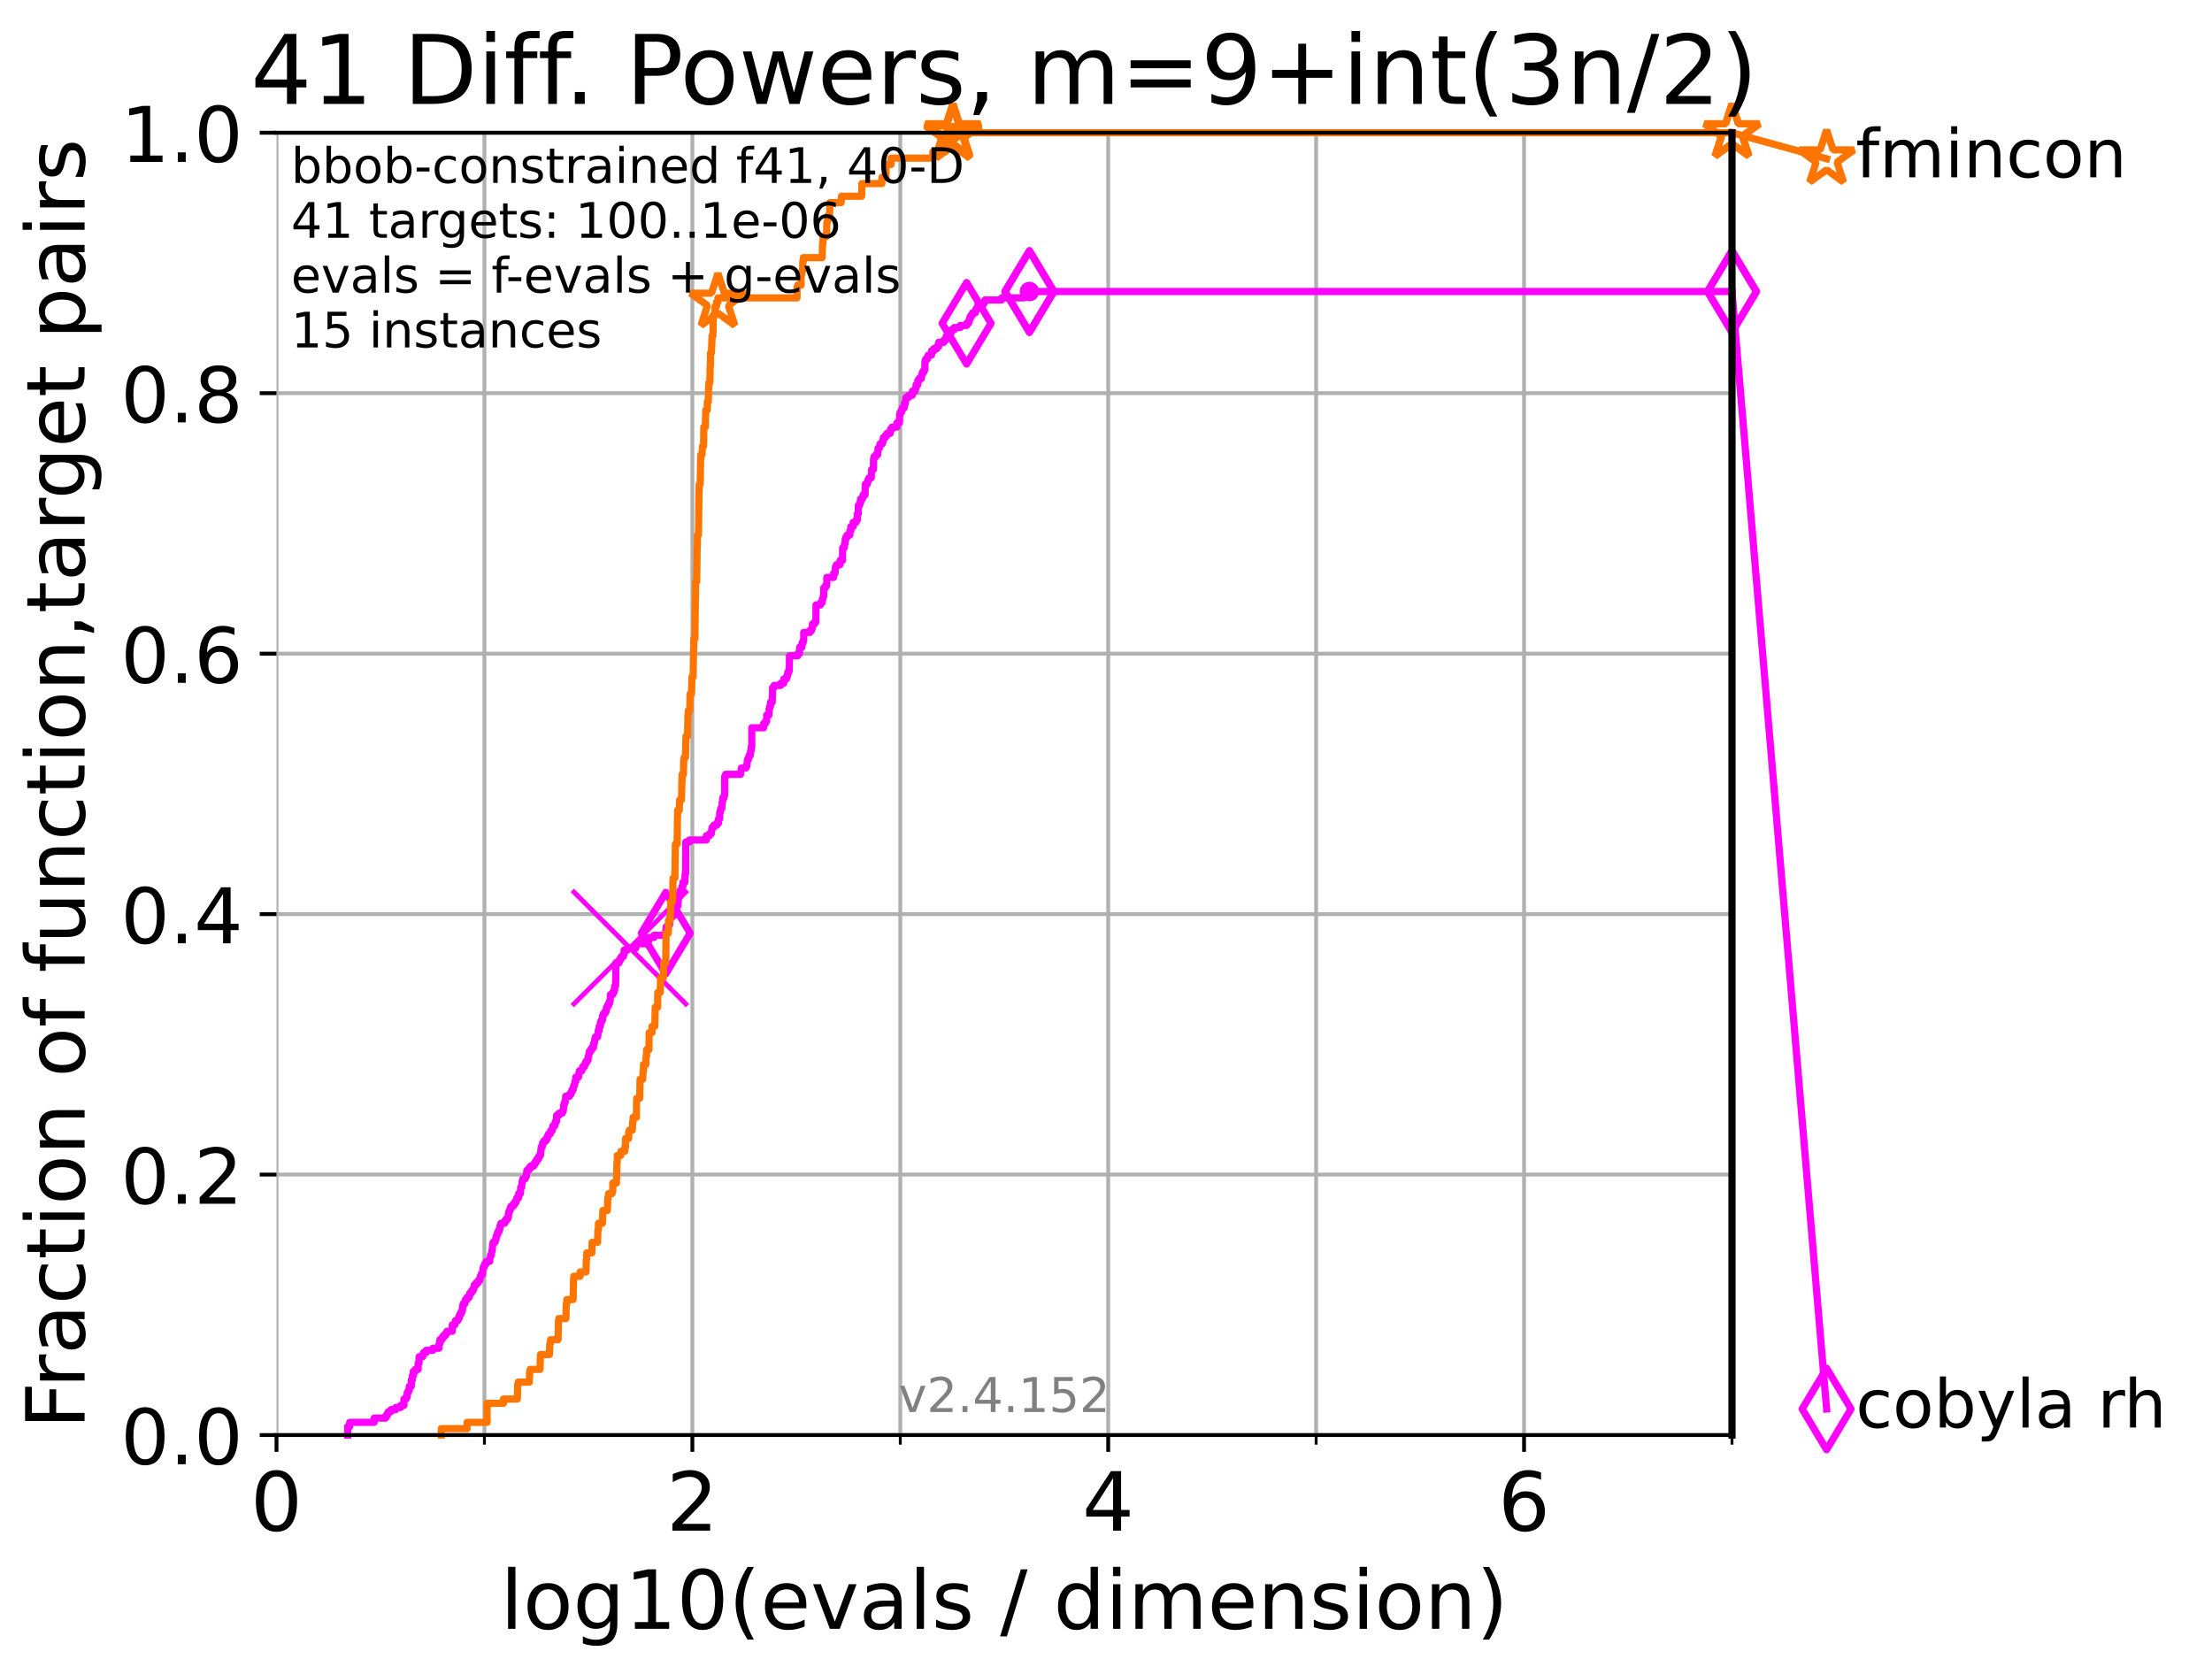 <?xml version="1.0" encoding="utf-8" standalone="no"?>
<!DOCTYPE svg PUBLIC "-//W3C//DTD SVG 1.1//EN"
  "http://www.w3.org/Graphics/SVG/1.1/DTD/svg11.dtd">
<!-- Created with matplotlib (https://matplotlib.org/) -->
<svg height="345.6pt" version="1.1" viewBox="0 0 460.8 345.6" width="460.8pt" xmlns="http://www.w3.org/2000/svg" xmlns:xlink="http://www.w3.org/1999/xlink">
 <defs>
  <style type="text/css">*{stroke-linecap:butt;stroke-linejoin:round;}</style>
 </defs>
 <g id="figure_1">
  <g id="patch_1">
   <path d="M 0 345.6 
L 460.8 345.6 
L 460.8 0 
L 0 0 
z
" style="fill:#ffffff;"/>
  </g>
  <g id="axes_1">
   <g id="patch_2">
    <path d="M 57.6 298.944 
L 360.806 298.944 
L 360.806 27.648 
L 57.6 27.648 
z
" style="fill:#ffffff;"/>
   </g>
   <g id="matplotlib.axis_1">
    <g id="xtick_1">
     <g id="line2d_1">
      <path clip-path="url(#p007bc13e20)" d="M 57.6 298.944 
L 57.6 27.648 
" style="fill:none;stroke:#b0b0b0;stroke-linecap:square;stroke-width:0.8;"/>
     </g>
     <g id="line2d_2">
      <defs>
       <path d="M 0 0 
L 0 3.5 
" id="mb6489214e1" style="stroke:#000000;stroke-width:0.8;"/>
      </defs>
      <g>
       <use style="stroke:#000000;stroke-width:0.8;" x="57.6" xlink:href="#mb6489214e1" y="298.944"/>
      </g>
     </g>
     <g id="text_1">
      <!-- 0 -->
      <g transform="translate(52.192 318.861)scale(0.17 -0.17)">
       <defs>
        <path d="M 31.781 66.406 
Q 24.172 66.406 20.328 58.906 
Q 16.5 51.422 16.5 36.375 
Q 16.5 21.391 20.328 13.891 
Q 24.172 6.391 31.781 6.391 
Q 39.453 6.391 43.281 13.891 
Q 47.125 21.391 47.125 36.375 
Q 47.125 51.422 43.281 58.906 
Q 39.453 66.406 31.781 66.406 
z
M 31.781 74.219 
Q 44.047 74.219 50.516 64.516 
Q 56.984 54.828 56.984 36.375 
Q 56.984 17.969 50.516 8.266 
Q 44.047 -1.422 31.781 -1.422 
Q 19.531 -1.422 13.062 8.266 
Q 6.594 17.969 6.594 36.375 
Q 6.594 54.828 13.062 64.516 
Q 19.531 74.219 31.781 74.219 
z
" id="DejaVuSans-48"/>
       </defs>
       <use xlink:href="#DejaVuSans-48"/>
      </g>
     </g>
    </g>
    <g id="xtick_2">
     <g id="line2d_3">
      <path clip-path="url(#p007bc13e20)" d="M 144.23 298.944 
L 144.23 27.648 
" style="fill:none;stroke:#b0b0b0;stroke-linecap:square;stroke-width:0.8;"/>
     </g>
     <g id="line2d_4">
      <g>
       <use style="stroke:#000000;stroke-width:0.8;" x="144.23" xlink:href="#mb6489214e1" y="298.944"/>
      </g>
     </g>
     <g id="text_2">
      <!-- 2 -->
      <g transform="translate(138.822 318.861)scale(0.17 -0.17)">
       <defs>
        <path d="M 19.188 8.297 
L 53.609 8.297 
L 53.609 0 
L 7.328 0 
L 7.328 8.297 
Q 12.938 14.109 22.625 23.891 
Q 32.328 33.688 34.812 36.531 
Q 39.547 41.844 41.422 45.531 
Q 43.312 49.219 43.312 52.781 
Q 43.312 58.594 39.234 62.25 
Q 35.156 65.922 28.609 65.922 
Q 23.969 65.922 18.812 64.312 
Q 13.672 62.703 7.812 59.422 
L 7.812 69.391 
Q 13.766 71.781 18.938 73 
Q 24.125 74.219 28.422 74.219 
Q 39.75 74.219 46.484 68.547 
Q 53.219 62.891 53.219 53.422 
Q 53.219 48.922 51.531 44.891 
Q 49.859 40.875 45.406 35.406 
Q 44.188 33.984 37.641 27.219 
Q 31.109 20.453 19.188 8.297 
z
" id="DejaVuSans-50"/>
       </defs>
       <use xlink:href="#DejaVuSans-50"/>
      </g>
     </g>
    </g>
    <g id="xtick_3">
     <g id="line2d_5">
      <path clip-path="url(#p007bc13e20)" d="M 230.861 298.944 
L 230.861 27.648 
" style="fill:none;stroke:#b0b0b0;stroke-linecap:square;stroke-width:0.8;"/>
     </g>
     <g id="line2d_6">
      <g>
       <use style="stroke:#000000;stroke-width:0.8;" x="230.861" xlink:href="#mb6489214e1" y="298.944"/>
      </g>
     </g>
     <g id="text_3">
      <!-- 4 -->
      <g transform="translate(225.453 318.861)scale(0.17 -0.17)">
       <defs>
        <path d="M 37.797 64.312 
L 12.891 25.391 
L 37.797 25.391 
z
M 35.203 72.906 
L 47.609 72.906 
L 47.609 25.391 
L 58.016 25.391 
L 58.016 17.188 
L 47.609 17.188 
L 47.609 0 
L 37.797 0 
L 37.797 17.188 
L 4.891 17.188 
L 4.891 26.703 
z
" id="DejaVuSans-52"/>
       </defs>
       <use xlink:href="#DejaVuSans-52"/>
      </g>
     </g>
    </g>
    <g id="xtick_4">
     <g id="line2d_7">
      <path clip-path="url(#p007bc13e20)" d="M 317.491 298.944 
L 317.491 27.648 
" style="fill:none;stroke:#b0b0b0;stroke-linecap:square;stroke-width:0.8;"/>
     </g>
     <g id="line2d_8">
      <g>
       <use style="stroke:#000000;stroke-width:0.8;" x="317.491" xlink:href="#mb6489214e1" y="298.944"/>
      </g>
     </g>
     <g id="text_4">
      <!-- 6 -->
      <g transform="translate(312.083 318.861)scale(0.17 -0.17)">
       <defs>
        <path d="M 33.016 40.375 
Q 26.375 40.375 22.484 35.828 
Q 18.609 31.297 18.609 23.391 
Q 18.609 15.531 22.484 10.953 
Q 26.375 6.391 33.016 6.391 
Q 39.656 6.391 43.531 10.953 
Q 47.406 15.531 47.406 23.391 
Q 47.406 31.297 43.531 35.828 
Q 39.656 40.375 33.016 40.375 
z
M 52.594 71.297 
L 52.594 62.312 
Q 48.875 64.062 45.094 64.984 
Q 41.312 65.922 37.594 65.922 
Q 27.828 65.922 22.672 59.328 
Q 17.531 52.734 16.797 39.406 
Q 19.672 43.656 24.016 45.922 
Q 28.375 48.188 33.594 48.188 
Q 44.578 48.188 50.953 41.516 
Q 57.328 34.859 57.328 23.391 
Q 57.328 12.156 50.688 5.359 
Q 44.047 -1.422 33.016 -1.422 
Q 20.359 -1.422 13.672 8.266 
Q 6.984 17.969 6.984 36.375 
Q 6.984 53.656 15.188 63.938 
Q 23.391 74.219 37.203 74.219 
Q 40.922 74.219 44.703 73.484 
Q 48.484 72.75 52.594 71.297 
z
" id="DejaVuSans-54"/>
       </defs>
       <use xlink:href="#DejaVuSans-54"/>
      </g>
     </g>
    </g>
    <g id="xtick_5">
     <g id="line2d_9">
      <path clip-path="url(#p007bc13e20)" d="M 100.915 298.944 
L 100.915 27.648 
" style="fill:none;stroke:#b0b0b0;stroke-linecap:square;stroke-width:0.8;"/>
     </g>
     <g id="line2d_10">
      <defs>
       <path d="M 0 0 
L 0 2 
" id="m62a7c55bcf" style="stroke:#000000;stroke-width:0.6;"/>
      </defs>
      <g>
       <use style="stroke:#000000;stroke-width:0.6;" x="100.915" xlink:href="#m62a7c55bcf" y="298.944"/>
      </g>
     </g>
    </g>
    <g id="xtick_6">
     <g id="line2d_11">
      <path clip-path="url(#p007bc13e20)" d="M 187.546 298.944 
L 187.546 27.648 
" style="fill:none;stroke:#b0b0b0;stroke-linecap:square;stroke-width:0.8;"/>
     </g>
     <g id="line2d_12">
      <g>
       <use style="stroke:#000000;stroke-width:0.6;" x="187.546" xlink:href="#m62a7c55bcf" y="298.944"/>
      </g>
     </g>
    </g>
    <g id="xtick_7">
     <g id="line2d_13">
      <path clip-path="url(#p007bc13e20)" d="M 274.176 298.944 
L 274.176 27.648 
" style="fill:none;stroke:#b0b0b0;stroke-linecap:square;stroke-width:0.8;"/>
     </g>
     <g id="line2d_14">
      <g>
       <use style="stroke:#000000;stroke-width:0.6;" x="274.176" xlink:href="#m62a7c55bcf" y="298.944"/>
      </g>
     </g>
    </g>
    <g id="xtick_8">
     <g id="line2d_15">
      <path clip-path="url(#p007bc13e20)" d="M 360.806 298.944 
L 360.806 27.648 
" style="fill:none;stroke:#b0b0b0;stroke-linecap:square;stroke-width:0.8;"/>
     </g>
     <g id="line2d_16">
      <g>
       <use style="stroke:#000000;stroke-width:0.6;" x="360.806" xlink:href="#m62a7c55bcf" y="298.944"/>
      </g>
     </g>
    </g>
    <g id="text_5">
     <!-- log10(evals / dimension) -->
     <g transform="translate(104.239 339.314)scale(0.17 -0.17)">
      <defs>
       <path d="M 9.422 75.984 
L 18.406 75.984 
L 18.406 0 
L 9.422 0 
z
" id="DejaVuSans-108"/>
       <path d="M 30.609 48.391 
Q 23.391 48.391 19.188 42.75 
Q 14.984 37.109 14.984 27.297 
Q 14.984 17.484 19.156 11.844 
Q 23.344 6.203 30.609 6.203 
Q 37.797 6.203 41.984 11.859 
Q 46.188 17.531 46.188 27.297 
Q 46.188 37.016 41.984 42.703 
Q 37.797 48.391 30.609 48.391 
z
M 30.609 56 
Q 42.328 56 49.016 48.375 
Q 55.719 40.766 55.719 27.297 
Q 55.719 13.875 49.016 6.219 
Q 42.328 -1.422 30.609 -1.422 
Q 18.844 -1.422 12.172 6.219 
Q 5.516 13.875 5.516 27.297 
Q 5.516 40.766 12.172 48.375 
Q 18.844 56 30.609 56 
z
" id="DejaVuSans-111"/>
       <path d="M 45.406 27.984 
Q 45.406 37.75 41.375 43.109 
Q 37.359 48.484 30.078 48.484 
Q 22.859 48.484 18.828 43.109 
Q 14.797 37.75 14.797 27.984 
Q 14.797 18.266 18.828 12.891 
Q 22.859 7.516 30.078 7.516 
Q 37.359 7.516 41.375 12.891 
Q 45.406 18.266 45.406 27.984 
z
M 54.391 6.781 
Q 54.391 -7.172 48.188 -13.984 
Q 42 -20.797 29.203 -20.797 
Q 24.469 -20.797 20.266 -20.094 
Q 16.062 -19.391 12.109 -17.922 
L 12.109 -9.188 
Q 16.062 -11.328 19.922 -12.344 
Q 23.781 -13.375 27.781 -13.375 
Q 36.625 -13.375 41.016 -8.766 
Q 45.406 -4.156 45.406 5.172 
L 45.406 9.625 
Q 42.625 4.781 38.281 2.391 
Q 33.938 0 27.875 0 
Q 17.828 0 11.672 7.656 
Q 5.516 15.328 5.516 27.984 
Q 5.516 40.672 11.672 48.328 
Q 17.828 56 27.875 56 
Q 33.938 56 38.281 53.609 
Q 42.625 51.219 45.406 46.391 
L 45.406 54.688 
L 54.391 54.688 
z
" id="DejaVuSans-103"/>
       <path d="M 12.406 8.297 
L 28.516 8.297 
L 28.516 63.922 
L 10.984 60.406 
L 10.984 69.391 
L 28.422 72.906 
L 38.281 72.906 
L 38.281 8.297 
L 54.391 8.297 
L 54.391 0 
L 12.406 0 
z
" id="DejaVuSans-49"/>
       <path d="M 31 75.875 
Q 24.469 64.656 21.281 53.656 
Q 18.109 42.672 18.109 31.391 
Q 18.109 20.125 21.312 9.062 
Q 24.516 -2 31 -13.188 
L 23.188 -13.188 
Q 15.875 -1.703 12.234 9.375 
Q 8.594 20.453 8.594 31.391 
Q 8.594 42.281 12.203 53.312 
Q 15.828 64.359 23.188 75.875 
z
" id="DejaVuSans-40"/>
       <path d="M 56.203 29.594 
L 56.203 25.203 
L 14.891 25.203 
Q 15.484 15.922 20.484 11.062 
Q 25.484 6.203 34.422 6.203 
Q 39.594 6.203 44.453 7.469 
Q 49.312 8.734 54.109 11.281 
L 54.109 2.781 
Q 49.266 0.734 44.188 -0.344 
Q 39.109 -1.422 33.891 -1.422 
Q 20.797 -1.422 13.156 6.188 
Q 5.516 13.812 5.516 26.812 
Q 5.516 40.234 12.766 48.109 
Q 20.016 56 32.328 56 
Q 43.359 56 49.781 48.891 
Q 56.203 41.797 56.203 29.594 
z
M 47.219 32.234 
Q 47.125 39.594 43.094 43.984 
Q 39.062 48.391 32.422 48.391 
Q 24.906 48.391 20.391 44.141 
Q 15.875 39.891 15.188 32.172 
z
" id="DejaVuSans-101"/>
       <path d="M 2.984 54.688 
L 12.5 54.688 
L 29.594 8.797 
L 46.688 54.688 
L 56.203 54.688 
L 35.688 0 
L 23.484 0 
z
" id="DejaVuSans-118"/>
       <path d="M 34.281 27.484 
Q 23.391 27.484 19.188 25 
Q 14.984 22.516 14.984 16.5 
Q 14.984 11.719 18.141 8.906 
Q 21.297 6.109 26.703 6.109 
Q 34.188 6.109 38.703 11.406 
Q 43.219 16.703 43.219 25.484 
L 43.219 27.484 
z
M 52.203 31.203 
L 52.203 0 
L 43.219 0 
L 43.219 8.297 
Q 40.141 3.328 35.547 0.953 
Q 30.953 -1.422 24.312 -1.422 
Q 15.922 -1.422 10.953 3.297 
Q 6 8.016 6 15.922 
Q 6 25.141 12.172 29.828 
Q 18.359 34.516 30.609 34.516 
L 43.219 34.516 
L 43.219 35.406 
Q 43.219 41.609 39.141 45 
Q 35.062 48.391 27.688 48.391 
Q 23 48.391 18.547 47.266 
Q 14.109 46.141 10.016 43.891 
L 10.016 52.203 
Q 14.938 54.109 19.578 55.047 
Q 24.219 56 28.609 56 
Q 40.484 56 46.344 49.844 
Q 52.203 43.703 52.203 31.203 
z
" id="DejaVuSans-97"/>
       <path d="M 44.281 53.078 
L 44.281 44.578 
Q 40.484 46.531 36.375 47.5 
Q 32.281 48.484 27.875 48.484 
Q 21.188 48.484 17.844 46.438 
Q 14.5 44.391 14.5 40.281 
Q 14.5 37.156 16.891 35.375 
Q 19.281 33.594 26.516 31.984 
L 29.594 31.297 
Q 39.156 29.25 43.188 25.516 
Q 47.219 21.781 47.219 15.094 
Q 47.219 7.469 41.188 3.016 
Q 35.156 -1.422 24.609 -1.422 
Q 20.219 -1.422 15.453 -0.562 
Q 10.688 0.297 5.422 2 
L 5.422 11.281 
Q 10.406 8.688 15.234 7.391 
Q 20.062 6.109 24.812 6.109 
Q 31.156 6.109 34.562 8.281 
Q 37.984 10.453 37.984 14.406 
Q 37.984 18.062 35.516 20.016 
Q 33.062 21.969 24.703 23.781 
L 21.578 24.516 
Q 13.234 26.266 9.516 29.906 
Q 5.812 33.547 5.812 39.891 
Q 5.812 47.609 11.281 51.797 
Q 16.75 56 26.812 56 
Q 31.781 56 36.172 55.266 
Q 40.578 54.547 44.281 53.078 
z
" id="DejaVuSans-115"/>
       <path id="DejaVuSans-32"/>
       <path d="M 25.391 72.906 
L 33.688 72.906 
L 8.297 -9.281 
L 0 -9.281 
z
" id="DejaVuSans-47"/>
       <path d="M 45.406 46.391 
L 45.406 75.984 
L 54.391 75.984 
L 54.391 0 
L 45.406 0 
L 45.406 8.203 
Q 42.578 3.328 38.25 0.953 
Q 33.938 -1.422 27.875 -1.422 
Q 17.969 -1.422 11.734 6.484 
Q 5.516 14.406 5.516 27.297 
Q 5.516 40.188 11.734 48.094 
Q 17.969 56 27.875 56 
Q 33.938 56 38.25 53.625 
Q 42.578 51.266 45.406 46.391 
z
M 14.797 27.297 
Q 14.797 17.391 18.875 11.75 
Q 22.953 6.109 30.078 6.109 
Q 37.203 6.109 41.297 11.75 
Q 45.406 17.391 45.406 27.297 
Q 45.406 37.203 41.297 42.844 
Q 37.203 48.484 30.078 48.484 
Q 22.953 48.484 18.875 42.844 
Q 14.797 37.203 14.797 27.297 
z
" id="DejaVuSans-100"/>
       <path d="M 9.422 54.688 
L 18.406 54.688 
L 18.406 0 
L 9.422 0 
z
M 9.422 75.984 
L 18.406 75.984 
L 18.406 64.594 
L 9.422 64.594 
z
" id="DejaVuSans-105"/>
       <path d="M 52 44.188 
Q 55.375 50.25 60.062 53.125 
Q 64.75 56 71.094 56 
Q 79.641 56 84.281 50.016 
Q 88.922 44.047 88.922 33.016 
L 88.922 0 
L 79.891 0 
L 79.891 32.719 
Q 79.891 40.578 77.094 44.375 
Q 74.312 48.188 68.609 48.188 
Q 61.625 48.188 57.562 43.547 
Q 53.516 38.922 53.516 30.906 
L 53.516 0 
L 44.484 0 
L 44.484 32.719 
Q 44.484 40.625 41.703 44.406 
Q 38.922 48.188 33.109 48.188 
Q 26.219 48.188 22.156 43.531 
Q 18.109 38.875 18.109 30.906 
L 18.109 0 
L 9.078 0 
L 9.078 54.688 
L 18.109 54.688 
L 18.109 46.188 
Q 21.188 51.219 25.484 53.609 
Q 29.781 56 35.688 56 
Q 41.656 56 45.828 52.969 
Q 50 49.953 52 44.188 
z
" id="DejaVuSans-109"/>
       <path d="M 54.891 33.016 
L 54.891 0 
L 45.906 0 
L 45.906 32.719 
Q 45.906 40.484 42.875 44.328 
Q 39.844 48.188 33.797 48.188 
Q 26.516 48.188 22.312 43.547 
Q 18.109 38.922 18.109 30.906 
L 18.109 0 
L 9.078 0 
L 9.078 54.688 
L 18.109 54.688 
L 18.109 46.188 
Q 21.344 51.125 25.703 53.562 
Q 30.078 56 35.797 56 
Q 45.219 56 50.047 50.172 
Q 54.891 44.344 54.891 33.016 
z
" id="DejaVuSans-110"/>
       <path d="M 8.016 75.875 
L 15.828 75.875 
Q 23.141 64.359 26.781 53.312 
Q 30.422 42.281 30.422 31.391 
Q 30.422 20.453 26.781 9.375 
Q 23.141 -1.703 15.828 -13.188 
L 8.016 -13.188 
Q 14.5 -2 17.703 9.062 
Q 20.906 20.125 20.906 31.391 
Q 20.906 42.672 17.703 53.656 
Q 14.5 64.656 8.016 75.875 
z
" id="DejaVuSans-41"/>
      </defs>
      <use xlink:href="#DejaVuSans-108"/>
      <use x="27.783" xlink:href="#DejaVuSans-111"/>
      <use x="88.965" xlink:href="#DejaVuSans-103"/>
      <use x="152.441" xlink:href="#DejaVuSans-49"/>
      <use x="216.064" xlink:href="#DejaVuSans-48"/>
      <use x="279.688" xlink:href="#DejaVuSans-40"/>
      <use x="318.701" xlink:href="#DejaVuSans-101"/>
      <use x="380.225" xlink:href="#DejaVuSans-118"/>
      <use x="439.404" xlink:href="#DejaVuSans-97"/>
      <use x="500.684" xlink:href="#DejaVuSans-108"/>
      <use x="528.467" xlink:href="#DejaVuSans-115"/>
      <use x="580.566" xlink:href="#DejaVuSans-32"/>
      <use x="612.354" xlink:href="#DejaVuSans-47"/>
      <use x="646.045" xlink:href="#DejaVuSans-32"/>
      <use x="677.832" xlink:href="#DejaVuSans-100"/>
      <use x="741.309" xlink:href="#DejaVuSans-105"/>
      <use x="769.092" xlink:href="#DejaVuSans-109"/>
      <use x="866.504" xlink:href="#DejaVuSans-101"/>
      <use x="928.027" xlink:href="#DejaVuSans-110"/>
      <use x="991.406" xlink:href="#DejaVuSans-115"/>
      <use x="1043.506" xlink:href="#DejaVuSans-105"/>
      <use x="1071.289" xlink:href="#DejaVuSans-111"/>
      <use x="1132.471" xlink:href="#DejaVuSans-110"/>
      <use x="1195.85" xlink:href="#DejaVuSans-41"/>
     </g>
    </g>
   </g>
   <g id="matplotlib.axis_2">
    <g id="ytick_1">
     <g id="line2d_17">
      <path clip-path="url(#p007bc13e20)" d="M 57.6 298.944 
L 360.806 298.944 
" style="fill:none;stroke:#b0b0b0;stroke-linecap:square;stroke-width:0.8;"/>
     </g>
     <g id="line2d_18">
      <defs>
       <path d="M 0 0 
L -3.5 0 
" id="m257da808c7" style="stroke:#000000;stroke-width:0.8;"/>
      </defs>
      <g>
       <use style="stroke:#000000;stroke-width:0.8;" x="57.6" xlink:href="#m257da808c7" y="298.944"/>
      </g>
     </g>
     <g id="text_6">
      <!-- 0.0 -->
      <g transform="translate(25.155 305.023)scale(0.16 -0.16)">
       <defs>
        <path d="M 10.688 12.406 
L 21 12.406 
L 21 0 
L 10.688 0 
z
" id="DejaVuSans-46"/>
       </defs>
       <use xlink:href="#DejaVuSans-48"/>
       <use x="63.623" xlink:href="#DejaVuSans-46"/>
       <use x="95.41" xlink:href="#DejaVuSans-48"/>
      </g>
     </g>
    </g>
    <g id="ytick_2">
     <g id="line2d_19">
      <path clip-path="url(#p007bc13e20)" d="M 57.6 244.685 
L 360.806 244.685 
" style="fill:none;stroke:#b0b0b0;stroke-linecap:square;stroke-width:0.8;"/>
     </g>
     <g id="line2d_20">
      <g>
       <use style="stroke:#000000;stroke-width:0.8;" x="57.6" xlink:href="#m257da808c7" y="244.685"/>
      </g>
     </g>
     <g id="text_7">
      <!-- 0.2 -->
      <g transform="translate(25.155 250.764)scale(0.16 -0.16)">
       <use xlink:href="#DejaVuSans-48"/>
       <use x="63.623" xlink:href="#DejaVuSans-46"/>
       <use x="95.41" xlink:href="#DejaVuSans-50"/>
      </g>
     </g>
    </g>
    <g id="ytick_3">
     <g id="line2d_21">
      <path clip-path="url(#p007bc13e20)" d="M 57.6 190.426 
L 360.806 190.426 
" style="fill:none;stroke:#b0b0b0;stroke-linecap:square;stroke-width:0.8;"/>
     </g>
     <g id="line2d_22">
      <g>
       <use style="stroke:#000000;stroke-width:0.8;" x="57.6" xlink:href="#m257da808c7" y="190.426"/>
      </g>
     </g>
     <g id="text_8">
      <!-- 0.4 -->
      <g transform="translate(25.155 196.504)scale(0.16 -0.16)">
       <use xlink:href="#DejaVuSans-48"/>
       <use x="63.623" xlink:href="#DejaVuSans-46"/>
       <use x="95.41" xlink:href="#DejaVuSans-52"/>
      </g>
     </g>
    </g>
    <g id="ytick_4">
     <g id="line2d_23">
      <path clip-path="url(#p007bc13e20)" d="M 57.6 136.166 
L 360.806 136.166 
" style="fill:none;stroke:#b0b0b0;stroke-linecap:square;stroke-width:0.8;"/>
     </g>
     <g id="line2d_24">
      <g>
       <use style="stroke:#000000;stroke-width:0.8;" x="57.6" xlink:href="#m257da808c7" y="136.166"/>
      </g>
     </g>
     <g id="text_9">
      <!-- 0.6 -->
      <g transform="translate(25.155 142.245)scale(0.16 -0.16)">
       <use xlink:href="#DejaVuSans-48"/>
       <use x="63.623" xlink:href="#DejaVuSans-46"/>
       <use x="95.41" xlink:href="#DejaVuSans-54"/>
      </g>
     </g>
    </g>
    <g id="ytick_5">
     <g id="line2d_25">
      <path clip-path="url(#p007bc13e20)" d="M 57.6 81.907 
L 360.806 81.907 
" style="fill:none;stroke:#b0b0b0;stroke-linecap:square;stroke-width:0.8;"/>
     </g>
     <g id="line2d_26">
      <g>
       <use style="stroke:#000000;stroke-width:0.8;" x="57.6" xlink:href="#m257da808c7" y="81.907"/>
      </g>
     </g>
     <g id="text_10">
      <!-- 0.8 -->
      <g transform="translate(25.155 87.986)scale(0.16 -0.16)">
       <defs>
        <path d="M 31.781 34.625 
Q 24.75 34.625 20.719 30.859 
Q 16.703 27.094 16.703 20.516 
Q 16.703 13.922 20.719 10.156 
Q 24.75 6.391 31.781 6.391 
Q 38.812 6.391 42.859 10.172 
Q 46.922 13.969 46.922 20.516 
Q 46.922 27.094 42.891 30.859 
Q 38.875 34.625 31.781 34.625 
z
M 21.922 38.812 
Q 15.578 40.375 12.031 44.719 
Q 8.5 49.078 8.5 55.328 
Q 8.5 64.062 14.719 69.141 
Q 20.953 74.219 31.781 74.219 
Q 42.672 74.219 48.875 69.141 
Q 55.078 64.062 55.078 55.328 
Q 55.078 49.078 51.531 44.719 
Q 48 40.375 41.703 38.812 
Q 48.828 37.156 52.797 32.312 
Q 56.781 27.484 56.781 20.516 
Q 56.781 9.906 50.312 4.234 
Q 43.844 -1.422 31.781 -1.422 
Q 19.734 -1.422 13.25 4.234 
Q 6.781 9.906 6.781 20.516 
Q 6.781 27.484 10.781 32.312 
Q 14.797 37.156 21.922 38.812 
z
M 18.312 54.391 
Q 18.312 48.734 21.844 45.562 
Q 25.391 42.391 31.781 42.391 
Q 38.141 42.391 41.719 45.562 
Q 45.312 48.734 45.312 54.391 
Q 45.312 60.062 41.719 63.234 
Q 38.141 66.406 31.781 66.406 
Q 25.391 66.406 21.844 63.234 
Q 18.312 60.062 18.312 54.391 
z
" id="DejaVuSans-56"/>
       </defs>
       <use xlink:href="#DejaVuSans-48"/>
       <use x="63.623" xlink:href="#DejaVuSans-46"/>
       <use x="95.41" xlink:href="#DejaVuSans-56"/>
      </g>
     </g>
    </g>
    <g id="ytick_6">
     <g id="line2d_27">
      <path clip-path="url(#p007bc13e20)" d="M 57.6 27.648 
L 360.806 27.648 
" style="fill:none;stroke:#b0b0b0;stroke-linecap:square;stroke-width:0.8;"/>
     </g>
     <g id="line2d_28">
      <g>
       <use style="stroke:#000000;stroke-width:0.8;" x="57.6" xlink:href="#m257da808c7" y="27.648"/>
      </g>
     </g>
     <g id="text_11">
      <!-- 1.0 -->
      <g transform="translate(25.155 33.727)scale(0.16 -0.16)">
       <use xlink:href="#DejaVuSans-49"/>
       <use x="63.623" xlink:href="#DejaVuSans-46"/>
       <use x="95.41" xlink:href="#DejaVuSans-48"/>
      </g>
     </g>
    </g>
    <g id="text_12">
     <!-- Fraction of function,target pairs -->
     <g transform="translate(17.62 297.681)rotate(-90)scale(0.17 -0.17)">
      <defs>
       <path d="M 9.812 72.906 
L 51.703 72.906 
L 51.703 64.594 
L 19.672 64.594 
L 19.672 43.109 
L 48.578 43.109 
L 48.578 34.812 
L 19.672 34.812 
L 19.672 0 
L 9.812 0 
z
" id="DejaVuSans-70"/>
       <path d="M 41.109 46.297 
Q 39.594 47.172 37.812 47.578 
Q 36.031 48 33.891 48 
Q 26.266 48 22.188 43.047 
Q 18.109 38.094 18.109 28.812 
L 18.109 0 
L 9.078 0 
L 9.078 54.688 
L 18.109 54.688 
L 18.109 46.188 
Q 20.953 51.172 25.484 53.578 
Q 30.031 56 36.531 56 
Q 37.453 56 38.578 55.875 
Q 39.703 55.766 41.062 55.516 
z
" id="DejaVuSans-114"/>
       <path d="M 48.781 52.594 
L 48.781 44.188 
Q 44.969 46.297 41.141 47.344 
Q 37.312 48.391 33.406 48.391 
Q 24.656 48.391 19.812 42.844 
Q 14.984 37.312 14.984 27.297 
Q 14.984 17.281 19.812 11.734 
Q 24.656 6.203 33.406 6.203 
Q 37.312 6.203 41.141 7.25 
Q 44.969 8.297 48.781 10.406 
L 48.781 2.094 
Q 45.016 0.344 40.984 -0.531 
Q 36.969 -1.422 32.422 -1.422 
Q 20.062 -1.422 12.781 6.344 
Q 5.516 14.109 5.516 27.297 
Q 5.516 40.672 12.859 48.328 
Q 20.219 56 33.016 56 
Q 37.156 56 41.109 55.141 
Q 45.062 54.297 48.781 52.594 
z
" id="DejaVuSans-99"/>
       <path d="M 18.312 70.219 
L 18.312 54.688 
L 36.812 54.688 
L 36.812 47.703 
L 18.312 47.703 
L 18.312 18.016 
Q 18.312 11.328 20.141 9.422 
Q 21.969 7.516 27.594 7.516 
L 36.812 7.516 
L 36.812 0 
L 27.594 0 
Q 17.188 0 13.234 3.875 
Q 9.281 7.766 9.281 18.016 
L 9.281 47.703 
L 2.688 47.703 
L 2.688 54.688 
L 9.281 54.688 
L 9.281 70.219 
z
" id="DejaVuSans-116"/>
       <path d="M 37.109 75.984 
L 37.109 68.5 
L 28.516 68.5 
Q 23.688 68.5 21.797 66.547 
Q 19.922 64.594 19.922 59.516 
L 19.922 54.688 
L 34.719 54.688 
L 34.719 47.703 
L 19.922 47.703 
L 19.922 0 
L 10.891 0 
L 10.891 47.703 
L 2.297 47.703 
L 2.297 54.688 
L 10.891 54.688 
L 10.891 58.5 
Q 10.891 67.625 15.141 71.797 
Q 19.391 75.984 28.609 75.984 
z
" id="DejaVuSans-102"/>
       <path d="M 8.5 21.578 
L 8.5 54.688 
L 17.484 54.688 
L 17.484 21.922 
Q 17.484 14.156 20.5 10.266 
Q 23.531 6.391 29.594 6.391 
Q 36.859 6.391 41.078 11.031 
Q 45.312 15.672 45.312 23.688 
L 45.312 54.688 
L 54.297 54.688 
L 54.297 0 
L 45.312 0 
L 45.312 8.406 
Q 42.047 3.422 37.719 1 
Q 33.406 -1.422 27.688 -1.422 
Q 18.266 -1.422 13.375 4.438 
Q 8.5 10.297 8.5 21.578 
z
M 31.109 56 
z
" id="DejaVuSans-117"/>
       <path d="M 11.719 12.406 
L 22.016 12.406 
L 22.016 4 
L 14.016 -11.625 
L 7.719 -11.625 
L 11.719 4 
z
" id="DejaVuSans-44"/>
       <path d="M 18.109 8.203 
L 18.109 -20.797 
L 9.078 -20.797 
L 9.078 54.688 
L 18.109 54.688 
L 18.109 46.391 
Q 20.953 51.266 25.266 53.625 
Q 29.594 56 35.594 56 
Q 45.562 56 51.781 48.094 
Q 58.016 40.188 58.016 27.297 
Q 58.016 14.406 51.781 6.484 
Q 45.562 -1.422 35.594 -1.422 
Q 29.594 -1.422 25.266 0.953 
Q 20.953 3.328 18.109 8.203 
z
M 48.688 27.297 
Q 48.688 37.203 44.609 42.844 
Q 40.531 48.484 33.406 48.484 
Q 26.266 48.484 22.188 42.844 
Q 18.109 37.203 18.109 27.297 
Q 18.109 17.391 22.188 11.75 
Q 26.266 6.109 33.406 6.109 
Q 40.531 6.109 44.609 11.75 
Q 48.688 17.391 48.688 27.297 
z
" id="DejaVuSans-112"/>
      </defs>
      <use xlink:href="#DejaVuSans-70"/>
      <use x="50.27" xlink:href="#DejaVuSans-114"/>
      <use x="91.383" xlink:href="#DejaVuSans-97"/>
      <use x="152.662" xlink:href="#DejaVuSans-99"/>
      <use x="207.643" xlink:href="#DejaVuSans-116"/>
      <use x="246.852" xlink:href="#DejaVuSans-105"/>
      <use x="274.635" xlink:href="#DejaVuSans-111"/>
      <use x="335.816" xlink:href="#DejaVuSans-110"/>
      <use x="399.195" xlink:href="#DejaVuSans-32"/>
      <use x="430.982" xlink:href="#DejaVuSans-111"/>
      <use x="492.164" xlink:href="#DejaVuSans-102"/>
      <use x="527.369" xlink:href="#DejaVuSans-32"/>
      <use x="559.156" xlink:href="#DejaVuSans-102"/>
      <use x="594.361" xlink:href="#DejaVuSans-117"/>
      <use x="657.74" xlink:href="#DejaVuSans-110"/>
      <use x="721.119" xlink:href="#DejaVuSans-99"/>
      <use x="776.1" xlink:href="#DejaVuSans-116"/>
      <use x="815.309" xlink:href="#DejaVuSans-105"/>
      <use x="843.092" xlink:href="#DejaVuSans-111"/>
      <use x="904.273" xlink:href="#DejaVuSans-110"/>
      <use x="967.652" xlink:href="#DejaVuSans-44"/>
      <use x="999.439" xlink:href="#DejaVuSans-116"/>
      <use x="1038.648" xlink:href="#DejaVuSans-97"/>
      <use x="1099.928" xlink:href="#DejaVuSans-114"/>
      <use x="1139.291" xlink:href="#DejaVuSans-103"/>
      <use x="1202.768" xlink:href="#DejaVuSans-101"/>
      <use x="1264.291" xlink:href="#DejaVuSans-116"/>
      <use x="1303.5" xlink:href="#DejaVuSans-32"/>
      <use x="1335.287" xlink:href="#DejaVuSans-112"/>
      <use x="1398.764" xlink:href="#DejaVuSans-97"/>
      <use x="1460.043" xlink:href="#DejaVuSans-105"/>
      <use x="1487.826" xlink:href="#DejaVuSans-114"/>
      <use x="1528.939" xlink:href="#DejaVuSans-115"/>
     </g>
    </g>
   </g>
   <g id="line2d_29">
    <defs>
     <path d="M 0 1.5 
C 0.398 1.5 0.779 1.342 1.061 1.061 
C 1.342 0.779 1.5 0.398 1.5 0 
C 1.5 -0.398 1.342 -0.779 1.061 -1.061 
C 0.779 -1.342 0.398 -1.5 0 -1.5 
C -0.398 -1.5 -0.779 -1.342 -1.061 -1.061 
C -1.342 -0.779 -1.5 -0.398 -1.5 0 
C -1.5 0.398 -1.342 0.779 -1.061 1.061 
C -0.779 1.342 -0.398 1.5 0 1.5 
z
" id="m88ed136f2d" style="stroke:#ff00ff;"/>
    </defs>
    <g>
     <use style="fill:#ff00ff;stroke:#ff00ff;" x="214.45" xlink:href="#m88ed136f2d" y="60.733"/>
     <use style="fill:#ff00ff;stroke:#ff00ff;" x="214.45" xlink:href="#m88ed136f2d" y="60.733"/>
    </g>
   </g>
   <g id="line2d_30">
    <path d="M 72.432 298.944 
L 72.432 297.179 
L 72.855 297.179 
L 72.855 296.297 
L 77.95 296.297 
L 77.95 295.415 
L 80.342 295.415 
L 80.342 294.974 
L 80.621 294.974 
L 80.621 294.533 
L 80.896 294.533 
L 80.896 294.092 
L 81.433 294.092 
L 81.433 293.65 
L 82.464 293.65 
L 82.464 293.209 
L 83.442 293.209 
L 83.442 292.768 
L 84.143 292.768 
L 84.143 291.445 
L 84.596 291.445 
L 84.596 291.004 
L 84.819 291.004 
L 84.819 290.121 
L 85.039 290.121 
L 85.039 289.68 
L 85.256 289.68 
L 85.256 288.798 
L 85.684 288.798 
L 85.684 287.475 
L 85.894 287.475 
L 85.894 286.592 
L 86.102 286.592 
L 86.102 285.71 
L 86.511 285.71 
L 86.511 285.269 
L 87.108 285.269 
L 87.108 283.946 
L 87.303 283.946 
L 87.303 282.622 
L 88.063 282.622 
L 88.063 282.181 
L 88.249 282.181 
L 88.249 281.74 
L 88.794 281.74 
L 88.794 281.299 
L 90.175 281.299 
L 90.175 280.858 
L 91.462 280.858 
L 91.462 279.975 
L 91.617 279.975 
L 91.617 279.093 
L 92.074 279.093 
L 92.074 278.652 
L 92.372 278.652 
L 92.372 278.211 
L 92.812 278.211 
L 92.812 277.77 
L 93.099 277.77 
L 93.099 277.329 
L 94.206 277.329 
L 94.206 276.005 
L 94.736 276.005 
L 94.736 275.564 
L 94.866 275.564 
L 94.866 275.123 
L 95.378 275.123 
L 95.378 274.682 
L 95.628 274.682 
L 95.628 274.241 
L 95.753 274.241 
L 95.753 273.799 
L 95.999 273.799 
L 95.999 273.358 
L 96.241 273.358 
L 96.241 272.917 
L 96.361 272.917 
L 96.361 272.035 
L 96.481 272.035 
L 96.481 271.594 
L 96.835 271.594 
L 96.835 271.153 
L 96.951 271.153 
L 96.951 270.712 
L 97.296 270.712 
L 97.296 270.27 
L 97.747 270.27 
L 97.858 269.388 
L 98.187 269.388 
L 98.187 268.947 
L 98.51 268.947 
L 98.51 268.506 
L 98.723 268.506 
L 98.828 267.624 
L 99.244 267.624 
L 99.244 267.183 
L 99.651 267.183 
L 99.651 266.741 
L 99.95 266.741 
L 100.049 265.859 
L 100.245 265.859 
L 100.245 265.418 
L 100.535 265.418 
L 100.631 264.095 
L 100.821 264.095 
L 100.821 263.653 
L 101.009 263.653 
L 101.009 263.212 
L 101.288 263.212 
L 101.288 262.771 
L 102.011 262.771 
L 102.1 261.889 
L 102.188 261.889 
L 102.188 261.448 
L 102.363 261.448 
L 102.45 260.566 
L 102.536 260.566 
L 102.622 259.242 
L 102.708 259.242 
L 102.708 258.801 
L 103.131 258.801 
L 103.131 258.36 
L 103.297 258.36 
L 103.38 257.478 
L 103.544 257.478 
L 103.544 257.036 
L 103.707 257.036 
L 103.707 256.595 
L 103.949 256.595 
L 103.949 256.154 
L 104.108 256.154 
L 104.188 255.272 
L 104.345 255.272 
L 104.345 254.831 
L 105.113 254.831 
L 105.113 254.39 
L 105.411 254.39 
L 105.411 253.949 
L 105.778 253.949 
L 105.778 253.507 
L 105.923 253.507 
L 105.923 252.625 
L 106.066 252.625 
L 106.066 252.184 
L 106.28 252.184 
L 106.28 251.743 
L 106.421 251.743 
L 106.421 251.302 
L 106.906 251.302 
L 106.906 250.861 
L 107.245 250.861 
L 107.245 250.42 
L 107.512 250.42 
L 107.512 249.978 
L 107.644 249.978 
L 107.644 249.537 
L 108.034 249.537 
L 108.034 248.655 
L 108.417 248.655 
L 108.48 247.332 
L 108.668 247.332 
L 108.73 246.449 
L 108.792 246.449 
L 108.792 246.008 
L 108.915 246.008 
L 108.915 245.567 
L 109.401 245.567 
L 109.401 245.126 
L 109.639 245.126 
L 109.698 244.244 
L 109.757 244.244 
L 109.757 243.803 
L 110.164 243.803 
L 110.164 243.361 
L 110.506 243.361 
L 110.506 242.92 
L 111.172 242.92 
L 111.172 242.479 
L 111.496 242.479 
L 111.496 242.038 
L 111.762 242.038 
L 111.762 241.597 
L 112.077 241.597 
L 112.077 241.156 
L 112.335 241.156 
L 112.335 240.715 
L 112.589 240.715 
L 112.69 239.391 
L 112.74 239.391 
L 112.74 238.95 
L 112.94 238.95 
L 113.039 238.068 
L 113.333 238.068 
L 113.333 237.627 
L 113.765 237.627 
L 113.765 237.186 
L 114.048 237.186 
L 114.048 236.744 
L 114.188 236.744 
L 114.188 236.303 
L 114.556 236.303 
L 114.556 235.862 
L 114.827 235.862 
L 114.827 235.421 
L 115.095 235.421 
L 115.183 234.539 
L 115.576 234.539 
L 115.662 233.657 
L 115.918 233.657 
L 115.96 232.333 
L 116.46 232.333 
L 116.46 231.892 
L 117.147 231.892 
L 117.147 231.451 
L 117.345 231.451 
L 117.423 230.127 
L 117.54 230.127 
L 117.54 229.686 
L 117.734 229.686 
L 117.81 228.804 
L 117.849 228.804 
L 117.849 228.363 
L 118.635 228.363 
L 118.635 227.922 
L 118.962 227.922 
L 118.962 227.481 
L 119.141 227.481 
L 119.141 227.04 
L 119.39 227.04 
L 119.495 226.157 
L 119.669 226.157 
L 119.773 225.275 
L 119.945 225.275 
L 119.945 224.393 
L 120.518 224.393 
L 120.617 223.51 
L 120.683 223.51 
L 120.683 223.069 
L 121.202 223.069 
L 121.202 222.628 
L 121.393 222.628 
L 121.393 222.187 
L 121.769 222.187 
L 121.769 221.746 
L 121.954 221.746 
L 121.954 221.305 
L 122.229 221.305 
L 122.229 220.864 
L 122.5 220.864 
L 122.559 219.981 
L 122.648 219.981 
L 122.737 219.099 
L 123.001 219.099 
L 123.001 218.658 
L 123.318 218.658 
L 123.318 218.217 
L 123.63 218.217 
L 123.658 217.335 
L 123.825 217.335 
L 123.909 216.452 
L 124.019 216.452 
L 124.019 216.011 
L 124.508 216.011 
L 124.616 214.688 
L 124.828 214.688 
L 124.828 213.806 
L 125.064 213.806 
L 125.064 212.923 
L 125.297 212.923 
L 125.297 212.482 
L 125.527 212.482 
L 125.527 211.6 
L 125.704 211.6 
L 125.704 211.159 
L 126.029 211.159 
L 126.029 210.718 
L 126.275 210.718 
L 126.348 209.835 
L 126.565 209.835 
L 126.565 209.394 
L 126.828 209.394 
L 126.828 208.953 
L 126.994 208.953 
L 126.994 208.512 
L 127.111 208.512 
L 127.157 207.189 
L 127.641 207.189 
L 127.641 206.747 
L 127.889 206.747 
L 127.889 206.306 
L 128.045 206.306 
L 128.045 205.424 
L 128.244 205.424 
L 128.31 200.572 
L 128.978 200.572 
L 128.978 200.13 
L 129.167 200.13 
L 129.167 199.689 
L 129.458 199.689 
L 129.458 199.248 
L 129.866 199.248 
L 129.866 198.807 
L 129.987 198.807 
L 130.027 197.925 
L 130.676 197.925 
L 130.676 197.484 
L 132.464 197.484 
L 132.482 196.601 
L 134.901 196.601 
L 134.901 196.16 
L 135.085 196.16 
L 135.085 195.719 
L 135.207 195.719 
L 135.207 195.278 
L 136.242 195.278 
L 136.242 194.837 
L 138.63 194.837 
L 138.731 193.514 
L 138.768 193.514 
L 138.768 193.072 
L 139.253 193.072 
L 139.253 192.631 
L 139.484 192.631 
L 139.484 191.308 
L 139.713 191.308 
L 139.713 190.867 
L 140.29 190.867 
L 140.29 190.426 
L 140.486 190.426 
L 140.589 189.543 
L 140.849 189.543 
L 140.849 188.661 
L 141.239 188.661 
L 141.327 186.897 
L 141.524 186.897 
L 141.621 185.573 
L 142.07 185.573 
L 142.07 184.691 
L 142.259 184.691 
L 142.259 183.809 
L 142.662 183.809 
L 142.733 182.044 
L 142.825 182.044 
L 142.855 175.427 
L 143.589 175.427 
L 143.589 174.986 
L 147.144 174.986 
L 147.144 174.104 
L 147.808 174.104 
L 147.808 173.663 
L 148.178 173.663 
L 148.269 172.78 
L 148.353 172.78 
L 148.353 172.339 
L 148.697 172.339 
L 148.697 171.898 
L 149.332 171.898 
L 149.332 171.457 
L 149.68 171.457 
L 149.68 170.575 
L 149.918 170.575 
L 149.925 169.251 
L 150.042 169.251 
L 150.042 168.81 
L 150.166 168.81 
L 150.166 168.369 
L 150.391 168.369 
L 150.452 167.046 
L 150.526 167.046 
L 150.573 166.163 
L 150.833 166.163 
L 150.833 165.722 
L 150.959 165.722 
L 150.959 161.752 
L 151.162 161.752 
L 151.162 161.311 
L 154.273 161.311 
L 154.372 160.429 
L 154.421 160.429 
L 154.421 159.988 
L 155.413 159.988 
L 155.413 159.546 
L 155.604 159.546 
L 155.696 158.223 
L 155.93 158.223 
L 155.93 157.782 
L 156.056 157.782 
L 156.056 157.341 
L 156.32 157.341 
L 156.354 156.458 
L 156.458 156.458 
L 156.511 155.576 
L 156.604 155.576 
L 156.604 151.606 
L 159.08 151.606 
L 159.08 150.724 
L 159.452 150.724 
L 159.452 150.283 
L 159.71 150.283 
L 159.722 148.959 
L 160.199 148.959 
L 160.223 147.636 
L 160.335 147.636 
L 160.335 147.195 
L 160.479 147.195 
L 160.506 146.312 
L 160.867 146.312 
L 160.941 143.225 
L 161.271 143.225 
L 161.271 142.783 
L 162.638 142.783 
L 162.638 142.342 
L 163.26 142.342 
L 163.26 141.46 
L 163.81 141.46 
L 163.81 141.019 
L 164.021 141.019 
L 164.08 140.137 
L 164.275 140.137 
L 164.275 139.695 
L 164.424 139.695 
L 164.462 136.608 
L 166.179 136.608 
L 166.179 136.166 
L 166.538 136.166 
L 166.573 134.843 
L 167.051 134.843 
L 167.076 133.961 
L 167.268 133.961 
L 167.268 133.52 
L 167.428 133.52 
L 167.428 131.755 
L 168.712 131.755 
L 168.712 131.314 
L 169.082 131.314 
L 169.082 130.873 
L 169.237 130.873 
L 169.237 129.991 
L 169.704 129.991 
L 169.704 129.549 
L 169.96 129.549 
L 169.989 126.02 
L 170.901 126.02 
L 170.901 125.579 
L 171.244 125.579 
L 171.323 124.697 
L 171.471 124.697 
L 171.471 124.256 
L 171.584 124.256 
L 171.584 122.491 
L 171.932 122.491 
L 171.932 122.05 
L 172.217 122.05 
L 172.242 120.286 
L 173.664 120.286 
L 173.664 119.403 
L 173.959 119.403 
L 174.042 118.08 
L 174.255 118.08 
L 174.255 117.639 
L 174.986 117.639 
L 174.986 116.757 
L 175.515 116.757 
L 175.537 114.11 
L 175.879 114.11 
L 175.959 113.228 
L 176.051 113.228 
L 176.072 112.345 
L 176.2 112.345 
L 176.2 111.904 
L 176.48 111.904 
L 176.48 111.463 
L 177.047 111.463 
L 177.047 110.581 
L 177.24 110.581 
L 177.24 109.698 
L 177.73 109.698 
L 177.73 108.816 
L 178.321 108.816 
L 178.321 108.375 
L 178.583 108.375 
L 178.597 107.052 
L 178.797 107.052 
L 178.802 105.287 
L 179.053 105.287 
L 179.053 104.846 
L 179.253 104.846 
L 179.253 103.964 
L 179.658 103.964 
L 179.658 103.523 
L 179.799 103.523 
L 179.799 103.082 
L 180.217 103.082 
L 180.244 100.876 
L 180.662 100.876 
L 180.662 100.435 
L 180.778 100.435 
L 180.778 99.994 
L 181.017 99.994 
L 181.017 99.552 
L 181.484 99.552 
L 181.583 97.788 
L 181.957 97.788 
L 181.973 95.582 
L 182.081 95.582 
L 182.081 95.141 
L 182.461 95.141 
L 182.461 94.7 
L 182.833 94.7 
L 182.914 93.377 
L 183.198 93.377 
L 183.3 92.494 
L 183.777 92.494 
L 183.777 92.053 
L 183.939 92.053 
L 184.005 91.171 
L 184.431 91.171 
L 184.431 90.73 
L 184.779 90.73 
L 184.779 90.289 
L 185.433 90.289 
L 185.51 89.406 
L 185.836 89.406 
L 185.836 88.965 
L 186.84 88.965 
L 186.843 88.083 
L 187.368 88.083 
L 187.418 86.319 
L 187.511 86.319 
L 187.511 85.877 
L 187.796 85.877 
L 187.796 85.436 
L 187.952 85.436 
L 187.952 84.995 
L 188.351 84.995 
L 188.354 84.113 
L 188.598 84.113 
L 188.703 82.789 
L 189.298 82.789 
L 189.298 82.348 
L 190.061 82.348 
L 190.076 81.466 
L 190.64 81.466 
L 190.64 81.025 
L 190.767 81.025 
L 190.842 80.143 
L 191.187 80.143 
L 191.187 79.26 
L 191.479 79.26 
L 191.479 78.819 
L 191.948 78.819 
L 192.034 77.937 
L 192.173 77.937 
L 192.173 77.496 
L 192.459 77.496 
L 192.459 77.055 
L 192.665 77.055 
L 192.678 75.29 
L 192.799 75.29 
L 192.799 74.849 
L 193.157 74.849 
L 193.157 74.408 
L 193.382 74.408 
L 193.382 73.967 
L 194.06 73.967 
L 194.06 73.085 
L 194.509 73.085 
L 194.509 72.643 
L 195.149 72.643 
L 195.149 72.202 
L 195.523 72.202 
L 195.535 71.32 
L 196.601 71.32 
L 196.601 70.879 
L 197.001 70.879 
L 197.001 70.438 
L 197.125 70.438 
L 197.125 69.997 
L 197.504 69.997 
L 197.504 69.556 
L 198.059 69.556 
L 198.059 69.114 
L 198.224 69.114 
L 198.224 68.673 
L 198.795 68.673 
L 198.795 68.232 
L 200.052 68.232 
L 200.052 67.791 
L 201.359 67.791 
L 201.359 67.35 
L 201.767 67.35 
L 201.767 66.909 
L 201.939 66.909 
L 201.939 66.468 
L 202.072 66.468 
L 202.072 66.026 
L 202.335 66.026 
L 202.335 65.585 
L 202.631 65.585 
L 202.631 65.144 
L 203.202 65.144 
L 203.202 64.703 
L 203.361 64.703 
L 203.361 64.262 
L 203.729 64.262 
L 203.731 63.38 
L 204.894 63.38 
L 204.894 62.939 
L 205.184 62.939 
L 205.184 62.497 
L 208.645 62.497 
L 208.645 62.056 
L 213.34 62.056 
L 213.34 61.615 
L 214.024 61.615 
L 214.024 61.174 
L 214.45 61.174 
L 214.45 60.733 
L 360.806 60.733 
L 360.806 60.733 
" style="fill:none;stroke:#ff00ff;stroke-linecap:square;stroke-width:1.5;"/>
   </g>
   <g id="line2d_31">
    <defs>
     <path d="M -0 8.485 
L 5.091 0 
L 0 -8.485 
L -5.091 -0 
z
" id="mcd0b17b0b3" style="stroke:#ff00ff;stroke-linejoin:miter;stroke-width:1.5;"/>
    </defs>
    <g>
     <use style="fill-opacity:0;stroke:#ff00ff;stroke-linejoin:miter;stroke-width:1.5;" x="138.693" xlink:href="#mcd0b17b0b3" y="194.396"/>
     <use style="fill-opacity:0;stroke:#ff00ff;stroke-linejoin:miter;stroke-width:1.5;" x="201.359" xlink:href="#mcd0b17b0b3" y="67.35"/>
     <use style="fill-opacity:0;stroke:#ff00ff;stroke-linejoin:miter;stroke-width:1.5;" x="214.45" xlink:href="#mcd0b17b0b3" y="60.733"/>
     <use style="fill-opacity:0;stroke:#ff00ff;stroke-linejoin:miter;stroke-width:1.5;" x="214.45" xlink:href="#mcd0b17b0b3" y="60.733"/>
     <use style="fill-opacity:0;stroke:#ff00ff;stroke-linejoin:miter;stroke-width:1.5;" x="360.806" xlink:href="#mcd0b17b0b3" y="60.733"/>
    </g>
   </g>
   <g id="line2d_32">
    <path style="fill:none;stroke:#ff00ff;stroke-linecap:square;stroke-width:1.5;"/>
    <g/>
   </g>
   <g id="line2d_33">
    <path clip-path="url(#p007bc13e20)" d="M 131.21 197.484 
" style="fill:none;stroke:#ff00ff;stroke-linecap:square;stroke-width:1.5;"/>
    <defs>
     <path d="M -12 12 
L 12 -12 
M -12 -12 
L 12 12 
" id="m454c06997a" style="stroke:#ff00ff;"/>
    </defs>
    <g clip-path="url(#p007bc13e20)">
     <use style="fill:#ff00ff;stroke:#ff00ff;" x="131.21" xlink:href="#m454c06997a" y="197.484"/>
    </g>
   </g>
   <g id="line2d_34">
    <defs>
     <path d="M 0 1.5 
C 0.398 1.5 0.779 1.342 1.061 1.061 
C 1.342 0.779 1.5 0.398 1.5 0 
C 1.5 -0.398 1.342 -0.779 1.061 -1.061 
C 0.779 -1.342 0.398 -1.5 0 -1.5 
C -0.398 -1.5 -0.779 -1.342 -1.061 -1.061 
C -1.342 -0.779 -1.5 -0.398 -1.5 0 
C -1.5 0.398 -1.342 0.779 -1.061 1.061 
C -0.779 1.342 -0.398 1.5 0 1.5 
z
" id="m378ded612a" style="stroke:#ff7500;"/>
    </defs>
    <g>
     <use style="fill:#ff7500;stroke:#ff7500;" x="198.51" xlink:href="#m378ded612a" y="27.648"/>
     <use style="fill:#ff7500;stroke:#ff7500;" x="198.51" xlink:href="#m378ded612a" y="27.648"/>
    </g>
   </g>
   <g id="line2d_35">
    <path d="M 91.923 298.944 
L 91.923 297.621 
L 97.296 297.621 
L 97.296 296.297 
L 101.471 296.297 
L 101.471 292.327 
L 104.886 292.327 
L 104.886 291.445 
L 107.775 291.445 
L 107.84 288.357 
L 107.97 288.357 
L 107.97 287.916 
L 110.278 287.916 
L 110.336 285.71 
L 110.449 285.71 
L 110.449 285.269 
L 112.488 285.269 
L 112.589 282.181 
L 114.465 282.181 
L 114.51 279.975 
L 114.647 279.975 
L 114.692 279.093 
L 116.253 279.093 
L 116.337 275.123 
L 116.419 275.123 
L 116.419 274.682 
L 117.887 274.682 
L 117.963 271.594 
L 118.077 271.594 
L 118.077 270.712 
L 119.39 270.712 
L 119.495 266.3 
L 119.53 266.3 
L 119.53 265.859 
L 120.847 265.859 
L 120.847 264.977 
L 122.077 264.977 
L 122.138 262.33 
L 122.199 262.33 
L 122.229 261.007 
L 123.289 261.007 
L 123.346 258.801 
L 124.482 258.801 
L 124.562 256.154 
L 124.669 256.154 
L 124.669 254.831 
L 125.502 254.831 
L 125.578 252.184 
L 126.517 252.184 
L 126.614 249.537 
L 126.685 249.537 
L 126.781 248.655 
L 127.504 248.655 
L 127.504 248.214 
L 127.641 248.214 
L 127.663 246.449 
L 128.42 246.449 
L 128.528 242.038 
L 128.593 242.038 
L 128.593 240.715 
L 129.313 240.715 
L 129.355 239.832 
L 130.167 239.832 
L 130.167 238.95 
L 130.305 238.95 
L 130.305 237.186 
L 130.964 237.186 
L 130.964 235.862 
L 131.116 235.862 
L 131.116 235.421 
L 131.729 235.421 
L 131.784 233.657 
L 131.857 233.657 
L 131.893 232.774 
L 132.569 232.774 
L 132.622 228.804 
L 133.256 228.804 
L 133.34 224.834 
L 133.886 224.834 
L 133.983 223.069 
L 134.048 223.069 
L 134.048 221.746 
L 134.558 221.746 
L 134.59 219.981 
L 134.699 219.981 
L 134.699 218.658 
L 135.192 218.658 
L 135.223 215.129 
L 135.835 215.129 
L 135.835 213.806 
L 136.414 213.806 
L 136.485 209.835 
L 137.003 209.835 
L 137.017 206.747 
L 137.548 206.747 
L 137.601 203.66 
L 138.194 203.66 
L 138.259 200.572 
L 138.693 200.572 
L 138.743 194.396 
L 139.228 194.396 
L 139.253 191.749 
L 139.629 191.749 
L 139.725 187.779 
L 140.115 187.779 
L 140.208 182.926 
L 140.589 182.926 
L 140.691 175.868 
L 141.051 175.868 
L 141.162 168.81 
L 141.502 168.81 
L 141.578 166.604 
L 141.975 166.604 
L 142.049 162.634 
L 142.091 162.634 
L 142.091 161.311 
L 142.373 161.311 
L 142.436 158.223 
L 142.518 158.223 
L 142.518 157.782 
L 142.794 157.782 
L 142.896 153.371 
L 143.226 153.371 
L 143.305 148.959 
L 143.364 148.959 
L 143.364 148.077 
L 143.677 148.077 
L 143.764 144.548 
L 144.051 144.548 
L 144.155 141.019 
L 144.39 141.019 
L 144.483 135.284 
L 144.529 135.284 
L 144.538 133.078 
L 144.768 133.078 
L 144.859 124.256 
L 144.905 124.256 
L 144.914 121.168 
L 145.139 121.168 
L 145.229 113.669 
L 145.273 113.669 
L 145.282 111.463 
L 145.503 111.463 
L 145.613 102.64 
L 145.635 102.64 
L 145.643 100.876 
L 145.86 100.876 
L 145.951 95.582 
L 145.989 95.582 
L 145.998 94.7 
L 146.253 94.7 
L 146.337 92.935 
L 146.571 92.935 
L 146.613 88.965 
L 146.933 88.965 
L 147.014 85.436 
L 147.344 85.436 
L 147.352 83.672 
L 147.558 83.672 
L 147.605 80.584 
L 147.676 80.584 
L 147.676 79.702 
L 147.878 79.702 
L 147.948 76.172 
L 147.994 76.172 
L 148.01 73.526 
L 148.201 73.526 
L 148.307 70.879 
L 148.322 70.879 
L 148.322 69.997 
L 148.511 69.997 
L 148.615 65.585 
L 148.918 65.585 
L 148.97 63.821 
L 149.267 63.821 
L 149.267 62.939 
L 149.56 62.939 
L 149.56 62.056 
L 166.034 62.056 
L 166.034 59.851 
L 166.155 59.851 
L 166.155 59.409 
L 166.877 59.409 
L 166.877 57.204 
L 166.992 57.204 
L 166.992 56.763 
L 167.107 56.763 
L 167.107 56.322 
L 167.221 56.322 
L 167.221 54.557 
L 167.334 54.557 
L 167.334 53.675 
L 171.265 53.675 
L 171.356 50.587 
L 171.447 50.587 
L 171.447 49.263 
L 172.174 49.263 
L 172.261 46.176 
L 172.434 46.176 
L 172.52 44.852 
L 172.811 44.852 
L 172.895 42.205 
L 175.223 42.205 
L 175.297 40.882 
L 179.497 40.882 
L 179.556 38.235 
L 183.719 38.235 
L 183.719 36.912 
L 184.546 36.912 
L 184.591 34.265 
L 185.629 34.265 
L 185.629 32.942 
L 194.341 32.942 
L 194.341 31.618 
L 196.916 31.618 
L 196.916 30.295 
L 197.293 30.295 
L 197.293 28.971 
L 198.488 28.971 
L 198.51 27.648 
L 360.806 27.648 
L 360.806 27.648 
" style="fill:none;stroke:#ff7500;stroke-linecap:square;stroke-width:1.5;"/>
   </g>
   <g id="line2d_36">
    <defs>
     <path d="M 0 -6 
L -1.347 -1.854 
L -5.706 -1.854 
L -2.18 0.708 
L -3.527 4.854 
L -0 2.292 
L 3.527 4.854 
L 2.18 0.708 
L 5.706 -1.854 
L 1.347 -1.854 
z
" id="mfba1432dd8" style="stroke:#ff7500;stroke-linejoin:bevel;stroke-width:1.5;"/>
    </defs>
    <g>
     <use style="fill-opacity:0;stroke:#ff7500;stroke-linejoin:bevel;stroke-width:1.5;" x="149.56" xlink:href="#mfba1432dd8" y="62.939"/>
     <use style="fill-opacity:0;stroke:#ff7500;stroke-linejoin:bevel;stroke-width:1.5;" x="198.51" xlink:href="#mfba1432dd8" y="28.089"/>
     <use style="fill-opacity:0;stroke:#ff7500;stroke-linejoin:bevel;stroke-width:1.5;" x="198.51" xlink:href="#mfba1432dd8" y="27.648"/>
     <use style="fill-opacity:0;stroke:#ff7500;stroke-linejoin:bevel;stroke-width:1.5;" x="198.51" xlink:href="#mfba1432dd8" y="27.648"/>
     <use style="fill-opacity:0;stroke:#ff7500;stroke-linejoin:bevel;stroke-width:1.5;" x="360.806" xlink:href="#mfba1432dd8" y="27.648"/>
    </g>
   </g>
   <g id="line2d_37">
    <path style="fill:none;stroke:#ff7500;stroke-linecap:square;stroke-width:1.5;"/>
    <g/>
   </g>
   <g id="line2d_38">
    <path d="M 360.806 60.733 
L 380.515 293.518 
" style="fill:none;stroke:#ff00ff;stroke-linecap:square;stroke-width:1.5;"/>
    <g>
     <use style="fill-opacity:0;stroke:#ff00ff;stroke-linejoin:miter;stroke-width:1.5;" x="360.806" xlink:href="#mcd0b17b0b3" y="60.733"/>
     <use style="fill-opacity:0;stroke:#ff00ff;stroke-linejoin:miter;stroke-width:1.5;" x="380.515" xlink:href="#mcd0b17b0b3" y="293.518"/>
    </g>
   </g>
   <g id="line2d_39">
    <path d="M 360.806 27.648 
L 380.515 33.074 
" style="fill:none;stroke:#ff7500;stroke-linecap:square;stroke-width:1.5;"/>
    <g>
     <use style="fill-opacity:0;stroke:#ff7500;stroke-linejoin:bevel;stroke-width:1.5;" x="360.806" xlink:href="#mfba1432dd8" y="27.648"/>
     <use style="fill-opacity:0;stroke:#ff7500;stroke-linejoin:bevel;stroke-width:1.5;" x="380.515" xlink:href="#mfba1432dd8" y="33.074"/>
    </g>
   </g>
   <g id="line2d_40">
    <path d="M 360.806 298.944 
L 360.806 27.648 
" style="fill:none;stroke:#000000;stroke-linecap:square;stroke-width:1.5;"/>
   </g>
   <g id="patch_3">
    <path d="M 57.6 298.944 
L 360.806 298.944 
" style="fill:none;stroke:#000000;stroke-linecap:square;stroke-linejoin:miter;stroke-width:0.8;"/>
   </g>
   <g id="patch_4">
    <path d="M 57.6 27.648 
L 360.806 27.648 
" style="fill:none;stroke:#000000;stroke-linecap:square;stroke-linejoin:miter;stroke-width:0.8;"/>
   </g>
   <g id="text_13">
    <!-- cobyla rh -->
    <g transform="translate(386.579 297.381)scale(0.14 -0.14)">
     <defs>
      <path d="M 48.688 27.297 
Q 48.688 37.203 44.609 42.844 
Q 40.531 48.484 33.406 48.484 
Q 26.266 48.484 22.188 42.844 
Q 18.109 37.203 18.109 27.297 
Q 18.109 17.391 22.188 11.75 
Q 26.266 6.109 33.406 6.109 
Q 40.531 6.109 44.609 11.75 
Q 48.688 17.391 48.688 27.297 
z
M 18.109 46.391 
Q 20.953 51.266 25.266 53.625 
Q 29.594 56 35.594 56 
Q 45.562 56 51.781 48.094 
Q 58.016 40.188 58.016 27.297 
Q 58.016 14.406 51.781 6.484 
Q 45.562 -1.422 35.594 -1.422 
Q 29.594 -1.422 25.266 0.953 
Q 20.953 3.328 18.109 8.203 
L 18.109 0 
L 9.078 0 
L 9.078 75.984 
L 18.109 75.984 
z
" id="DejaVuSans-98"/>
      <path d="M 32.172 -5.078 
Q 28.375 -14.844 24.75 -17.812 
Q 21.141 -20.797 15.094 -20.797 
L 7.906 -20.797 
L 7.906 -13.281 
L 13.188 -13.281 
Q 16.891 -13.281 18.938 -11.516 
Q 21 -9.766 23.484 -3.219 
L 25.094 0.875 
L 2.984 54.688 
L 12.5 54.688 
L 29.594 11.922 
L 46.688 54.688 
L 56.203 54.688 
z
" id="DejaVuSans-121"/>
      <path d="M 54.891 33.016 
L 54.891 0 
L 45.906 0 
L 45.906 32.719 
Q 45.906 40.484 42.875 44.328 
Q 39.844 48.188 33.797 48.188 
Q 26.516 48.188 22.312 43.547 
Q 18.109 38.922 18.109 30.906 
L 18.109 0 
L 9.078 0 
L 9.078 75.984 
L 18.109 75.984 
L 18.109 46.188 
Q 21.344 51.125 25.703 53.562 
Q 30.078 56 35.797 56 
Q 45.219 56 50.047 50.172 
Q 54.891 44.344 54.891 33.016 
z
" id="DejaVuSans-104"/>
     </defs>
     <use xlink:href="#DejaVuSans-99"/>
     <use x="54.98" xlink:href="#DejaVuSans-111"/>
     <use x="116.162" xlink:href="#DejaVuSans-98"/>
     <use x="179.639" xlink:href="#DejaVuSans-121"/>
     <use x="238.818" xlink:href="#DejaVuSans-108"/>
     <use x="266.602" xlink:href="#DejaVuSans-97"/>
     <use x="327.881" xlink:href="#DejaVuSans-32"/>
     <use x="359.668" xlink:href="#DejaVuSans-114"/>
     <use x="399.031" xlink:href="#DejaVuSans-104"/>
    </g>
   </g>
   <g id="text_14">
    <!-- fmincon -->
    <g transform="translate(386.579 36.937)scale(0.14 -0.14)">
     <use xlink:href="#DejaVuSans-102"/>
     <use x="35.205" xlink:href="#DejaVuSans-109"/>
     <use x="132.617" xlink:href="#DejaVuSans-105"/>
     <use x="160.4" xlink:href="#DejaVuSans-110"/>
     <use x="223.779" xlink:href="#DejaVuSans-99"/>
     <use x="278.76" xlink:href="#DejaVuSans-111"/>
     <use x="339.941" xlink:href="#DejaVuSans-110"/>
    </g>
   </g>
   <g id="text_15">
    <!-- bbob-constrained f41, 40-D -->
    <g transform="translate(60.632 38.111)scale(0.102 -0.102)">
     <defs>
      <path d="M 4.891 31.391 
L 31.203 31.391 
L 31.203 23.391 
L 4.891 23.391 
z
" id="DejaVuSans-45"/>
      <path d="M 19.672 64.797 
L 19.672 8.109 
L 31.594 8.109 
Q 46.688 8.109 53.688 14.938 
Q 60.688 21.781 60.688 36.531 
Q 60.688 51.172 53.688 57.984 
Q 46.688 64.797 31.594 64.797 
z
M 9.812 72.906 
L 30.078 72.906 
Q 51.266 72.906 61.172 64.094 
Q 71.094 55.281 71.094 36.531 
Q 71.094 17.672 61.125 8.828 
Q 51.172 0 30.078 0 
L 9.812 0 
z
" id="DejaVuSans-68"/>
     </defs>
     <use xlink:href="#DejaVuSans-98"/>
     <use x="63.477" xlink:href="#DejaVuSans-98"/>
     <use x="126.953" xlink:href="#DejaVuSans-111"/>
     <use x="188.135" xlink:href="#DejaVuSans-98"/>
     <use x="251.611" xlink:href="#DejaVuSans-45"/>
     <use x="287.695" xlink:href="#DejaVuSans-99"/>
     <use x="342.676" xlink:href="#DejaVuSans-111"/>
     <use x="403.857" xlink:href="#DejaVuSans-110"/>
     <use x="467.236" xlink:href="#DejaVuSans-115"/>
     <use x="519.336" xlink:href="#DejaVuSans-116"/>
     <use x="558.545" xlink:href="#DejaVuSans-114"/>
     <use x="599.658" xlink:href="#DejaVuSans-97"/>
     <use x="660.938" xlink:href="#DejaVuSans-105"/>
     <use x="688.721" xlink:href="#DejaVuSans-110"/>
     <use x="752.1" xlink:href="#DejaVuSans-101"/>
     <use x="813.623" xlink:href="#DejaVuSans-100"/>
     <use x="877.1" xlink:href="#DejaVuSans-32"/>
     <use x="908.887" xlink:href="#DejaVuSans-102"/>
     <use x="944.092" xlink:href="#DejaVuSans-52"/>
     <use x="1007.715" xlink:href="#DejaVuSans-49"/>
     <use x="1071.338" xlink:href="#DejaVuSans-44"/>
     <use x="1103.125" xlink:href="#DejaVuSans-32"/>
     <use x="1134.912" xlink:href="#DejaVuSans-52"/>
     <use x="1198.535" xlink:href="#DejaVuSans-48"/>
     <use x="1262.158" xlink:href="#DejaVuSans-45"/>
     <use x="1298.242" xlink:href="#DejaVuSans-68"/>
    </g>
    <!-- 41 targets: 100..1e-06 -->
    <g transform="translate(60.632 49.533)scale(0.102 -0.102)">
     <defs>
      <path d="M 11.719 12.406 
L 22.016 12.406 
L 22.016 0 
L 11.719 0 
z
M 11.719 51.703 
L 22.016 51.703 
L 22.016 39.312 
L 11.719 39.312 
z
" id="DejaVuSans-58"/>
     </defs>
     <use xlink:href="#DejaVuSans-52"/>
     <use x="63.623" xlink:href="#DejaVuSans-49"/>
     <use x="127.246" xlink:href="#DejaVuSans-32"/>
     <use x="159.033" xlink:href="#DejaVuSans-116"/>
     <use x="198.242" xlink:href="#DejaVuSans-97"/>
     <use x="259.521" xlink:href="#DejaVuSans-114"/>
     <use x="298.885" xlink:href="#DejaVuSans-103"/>
     <use x="362.361" xlink:href="#DejaVuSans-101"/>
     <use x="423.885" xlink:href="#DejaVuSans-116"/>
     <use x="463.094" xlink:href="#DejaVuSans-115"/>
     <use x="515.193" xlink:href="#DejaVuSans-58"/>
     <use x="548.885" xlink:href="#DejaVuSans-32"/>
     <use x="580.672" xlink:href="#DejaVuSans-49"/>
     <use x="644.295" xlink:href="#DejaVuSans-48"/>
     <use x="707.918" xlink:href="#DejaVuSans-48"/>
     <use x="771.541" xlink:href="#DejaVuSans-46"/>
     <use x="803.328" xlink:href="#DejaVuSans-46"/>
     <use x="835.115" xlink:href="#DejaVuSans-49"/>
     <use x="898.738" xlink:href="#DejaVuSans-101"/>
     <use x="960.262" xlink:href="#DejaVuSans-45"/>
     <use x="996.346" xlink:href="#DejaVuSans-48"/>
     <use x="1059.969" xlink:href="#DejaVuSans-54"/>
    </g>
    <!-- evals = f-evals + g-evals -->
    <g transform="translate(60.632 60.955)scale(0.102 -0.102)">
     <defs>
      <path d="M 10.594 45.406 
L 73.188 45.406 
L 73.188 37.203 
L 10.594 37.203 
z
M 10.594 25.484 
L 73.188 25.484 
L 73.188 17.188 
L 10.594 17.188 
z
" id="DejaVuSans-61"/>
      <path d="M 46 62.703 
L 46 35.5 
L 73.188 35.5 
L 73.188 27.203 
L 46 27.203 
L 46 0 
L 37.797 0 
L 37.797 27.203 
L 10.594 27.203 
L 10.594 35.5 
L 37.797 35.5 
L 37.797 62.703 
z
" id="DejaVuSans-43"/>
     </defs>
     <use xlink:href="#DejaVuSans-101"/>
     <use x="61.523" xlink:href="#DejaVuSans-118"/>
     <use x="120.703" xlink:href="#DejaVuSans-97"/>
     <use x="181.982" xlink:href="#DejaVuSans-108"/>
     <use x="209.766" xlink:href="#DejaVuSans-115"/>
     <use x="261.865" xlink:href="#DejaVuSans-32"/>
     <use x="293.652" xlink:href="#DejaVuSans-61"/>
     <use x="377.441" xlink:href="#DejaVuSans-32"/>
     <use x="409.229" xlink:href="#DejaVuSans-102"/>
     <use x="438.934" xlink:href="#DejaVuSans-45"/>
     <use x="475.018" xlink:href="#DejaVuSans-101"/>
     <use x="536.541" xlink:href="#DejaVuSans-118"/>
     <use x="595.721" xlink:href="#DejaVuSans-97"/>
     <use x="657" xlink:href="#DejaVuSans-108"/>
     <use x="684.783" xlink:href="#DejaVuSans-115"/>
     <use x="736.883" xlink:href="#DejaVuSans-32"/>
     <use x="768.67" xlink:href="#DejaVuSans-43"/>
     <use x="852.459" xlink:href="#DejaVuSans-32"/>
     <use x="884.246" xlink:href="#DejaVuSans-103"/>
     <use x="947.723" xlink:href="#DejaVuSans-45"/>
     <use x="983.807" xlink:href="#DejaVuSans-101"/>
     <use x="1045.33" xlink:href="#DejaVuSans-118"/>
     <use x="1104.51" xlink:href="#DejaVuSans-97"/>
     <use x="1165.789" xlink:href="#DejaVuSans-108"/>
     <use x="1193.572" xlink:href="#DejaVuSans-115"/>
    </g>
    <!-- 15 instances -->
    <g transform="translate(60.632 72.377)scale(0.102 -0.102)">
     <defs>
      <path d="M 10.797 72.906 
L 49.516 72.906 
L 49.516 64.594 
L 19.828 64.594 
L 19.828 46.734 
Q 21.969 47.469 24.109 47.828 
Q 26.266 48.188 28.422 48.188 
Q 40.625 48.188 47.75 41.5 
Q 54.891 34.812 54.891 23.391 
Q 54.891 11.625 47.562 5.094 
Q 40.234 -1.422 26.906 -1.422 
Q 22.312 -1.422 17.547 -0.641 
Q 12.797 0.141 7.719 1.703 
L 7.719 11.625 
Q 12.109 9.234 16.797 8.062 
Q 21.484 6.891 26.703 6.891 
Q 35.156 6.891 40.078 11.328 
Q 45.016 15.766 45.016 23.391 
Q 45.016 31 40.078 35.438 
Q 35.156 39.891 26.703 39.891 
Q 22.75 39.891 18.812 39.016 
Q 14.891 38.141 10.797 36.281 
z
" id="DejaVuSans-53"/>
     </defs>
     <use xlink:href="#DejaVuSans-49"/>
     <use x="63.623" xlink:href="#DejaVuSans-53"/>
     <use x="127.246" xlink:href="#DejaVuSans-32"/>
     <use x="159.033" xlink:href="#DejaVuSans-105"/>
     <use x="186.816" xlink:href="#DejaVuSans-110"/>
     <use x="250.195" xlink:href="#DejaVuSans-115"/>
     <use x="302.295" xlink:href="#DejaVuSans-116"/>
     <use x="341.504" xlink:href="#DejaVuSans-97"/>
     <use x="402.783" xlink:href="#DejaVuSans-110"/>
     <use x="466.162" xlink:href="#DejaVuSans-99"/>
     <use x="521.143" xlink:href="#DejaVuSans-101"/>
     <use x="582.666" xlink:href="#DejaVuSans-115"/>
    </g>
   </g>
   <g id="text_16">
    <!-- v2.4.152 -->
    <g style="fill:#808080;" transform="translate(187.159 294.151)scale(0.1 -0.1)">
     <use xlink:href="#DejaVuSans-118"/>
     <use x="59.18" xlink:href="#DejaVuSans-50"/>
     <use x="122.803" xlink:href="#DejaVuSans-46"/>
     <use x="154.59" xlink:href="#DejaVuSans-52"/>
     <use x="218.213" xlink:href="#DejaVuSans-46"/>
     <use x="250" xlink:href="#DejaVuSans-49"/>
     <use x="313.623" xlink:href="#DejaVuSans-53"/>
     <use x="377.246" xlink:href="#DejaVuSans-50"/>
    </g>
   </g>
   <g id="text_17">
    <!-- 41 Diff. Powers, m=9+int(3n/2) -->
    <g transform="translate(52.224 21.648)scale(0.2 -0.2)">
     <defs>
      <path d="M 19.672 64.797 
L 19.672 37.406 
L 32.078 37.406 
Q 38.969 37.406 42.719 40.969 
Q 46.484 44.531 46.484 51.125 
Q 46.484 57.672 42.719 61.234 
Q 38.969 64.797 32.078 64.797 
z
M 9.812 72.906 
L 32.078 72.906 
Q 44.344 72.906 50.609 67.359 
Q 56.891 61.812 56.891 51.125 
Q 56.891 40.328 50.609 34.812 
Q 44.344 29.297 32.078 29.297 
L 19.672 29.297 
L 19.672 0 
L 9.812 0 
z
" id="DejaVuSans-80"/>
      <path d="M 4.203 54.688 
L 13.188 54.688 
L 24.422 12.016 
L 35.594 54.688 
L 46.188 54.688 
L 57.422 12.016 
L 68.609 54.688 
L 77.594 54.688 
L 63.281 0 
L 52.688 0 
L 40.922 44.828 
L 29.109 0 
L 18.5 0 
z
" id="DejaVuSans-119"/>
      <path d="M 10.984 1.516 
L 10.984 10.5 
Q 14.703 8.734 18.5 7.812 
Q 22.312 6.891 25.984 6.891 
Q 35.75 6.891 40.891 13.453 
Q 46.047 20.016 46.781 33.406 
Q 43.953 29.203 39.594 26.953 
Q 35.25 24.703 29.984 24.703 
Q 19.047 24.703 12.672 31.312 
Q 6.297 37.938 6.297 49.422 
Q 6.297 60.641 12.938 67.422 
Q 19.578 74.219 30.609 74.219 
Q 43.266 74.219 49.922 64.516 
Q 56.594 54.828 56.594 36.375 
Q 56.594 19.141 48.406 8.859 
Q 40.234 -1.422 26.422 -1.422 
Q 22.703 -1.422 18.891 -0.688 
Q 15.094 0.047 10.984 1.516 
z
M 30.609 32.422 
Q 37.25 32.422 41.125 36.953 
Q 45.016 41.5 45.016 49.422 
Q 45.016 57.281 41.125 61.844 
Q 37.25 66.406 30.609 66.406 
Q 23.969 66.406 20.094 61.844 
Q 16.219 57.281 16.219 49.422 
Q 16.219 41.5 20.094 36.953 
Q 23.969 32.422 30.609 32.422 
z
" id="DejaVuSans-57"/>
      <path d="M 40.578 39.312 
Q 47.656 37.797 51.625 33 
Q 55.609 28.219 55.609 21.188 
Q 55.609 10.406 48.188 4.484 
Q 40.766 -1.422 27.094 -1.422 
Q 22.516 -1.422 17.656 -0.516 
Q 12.797 0.391 7.625 2.203 
L 7.625 11.719 
Q 11.719 9.328 16.594 8.109 
Q 21.484 6.891 26.812 6.891 
Q 36.078 6.891 40.938 10.547 
Q 45.797 14.203 45.797 21.188 
Q 45.797 27.641 41.281 31.266 
Q 36.766 34.906 28.719 34.906 
L 20.219 34.906 
L 20.219 43.016 
L 29.109 43.016 
Q 36.375 43.016 40.234 45.922 
Q 44.094 48.828 44.094 54.297 
Q 44.094 59.906 40.109 62.906 
Q 36.141 65.922 28.719 65.922 
Q 24.656 65.922 20.016 65.031 
Q 15.375 64.156 9.812 62.312 
L 9.812 71.094 
Q 15.438 72.656 20.344 73.438 
Q 25.25 74.219 29.594 74.219 
Q 40.828 74.219 47.359 69.109 
Q 53.906 64.016 53.906 55.328 
Q 53.906 49.266 50.438 45.094 
Q 46.969 40.922 40.578 39.312 
z
" id="DejaVuSans-51"/>
     </defs>
     <use xlink:href="#DejaVuSans-52"/>
     <use x="63.623" xlink:href="#DejaVuSans-49"/>
     <use x="127.246" xlink:href="#DejaVuSans-32"/>
     <use x="159.033" xlink:href="#DejaVuSans-68"/>
     <use x="236.035" xlink:href="#DejaVuSans-105"/>
     <use x="263.818" xlink:href="#DejaVuSans-102"/>
     <use x="299.023" xlink:href="#DejaVuSans-102"/>
     <use x="326.979" xlink:href="#DejaVuSans-46"/>
     <use x="358.766" xlink:href="#DejaVuSans-32"/>
     <use x="390.553" xlink:href="#DejaVuSans-80"/>
     <use x="447.23" xlink:href="#DejaVuSans-111"/>
     <use x="508.412" xlink:href="#DejaVuSans-119"/>
     <use x="590.199" xlink:href="#DejaVuSans-101"/>
     <use x="651.723" xlink:href="#DejaVuSans-114"/>
     <use x="692.836" xlink:href="#DejaVuSans-115"/>
     <use x="744.936" xlink:href="#DejaVuSans-44"/>
     <use x="776.723" xlink:href="#DejaVuSans-32"/>
     <use x="808.51" xlink:href="#DejaVuSans-109"/>
     <use x="905.922" xlink:href="#DejaVuSans-61"/>
     <use x="989.711" xlink:href="#DejaVuSans-57"/>
     <use x="1053.334" xlink:href="#DejaVuSans-43"/>
     <use x="1137.123" xlink:href="#DejaVuSans-105"/>
     <use x="1164.906" xlink:href="#DejaVuSans-110"/>
     <use x="1228.285" xlink:href="#DejaVuSans-116"/>
     <use x="1267.494" xlink:href="#DejaVuSans-40"/>
     <use x="1306.508" xlink:href="#DejaVuSans-51"/>
     <use x="1370.131" xlink:href="#DejaVuSans-110"/>
     <use x="1433.51" xlink:href="#DejaVuSans-47"/>
     <use x="1467.201" xlink:href="#DejaVuSans-50"/>
     <use x="1530.824" xlink:href="#DejaVuSans-41"/>
    </g>
   </g>
  </g>
 </g>
 <defs>
  <clipPath id="p007bc13e20">
   <rect height="271.296" width="303.206" x="57.6" y="27.648"/>
  </clipPath>
 </defs>
</svg>
